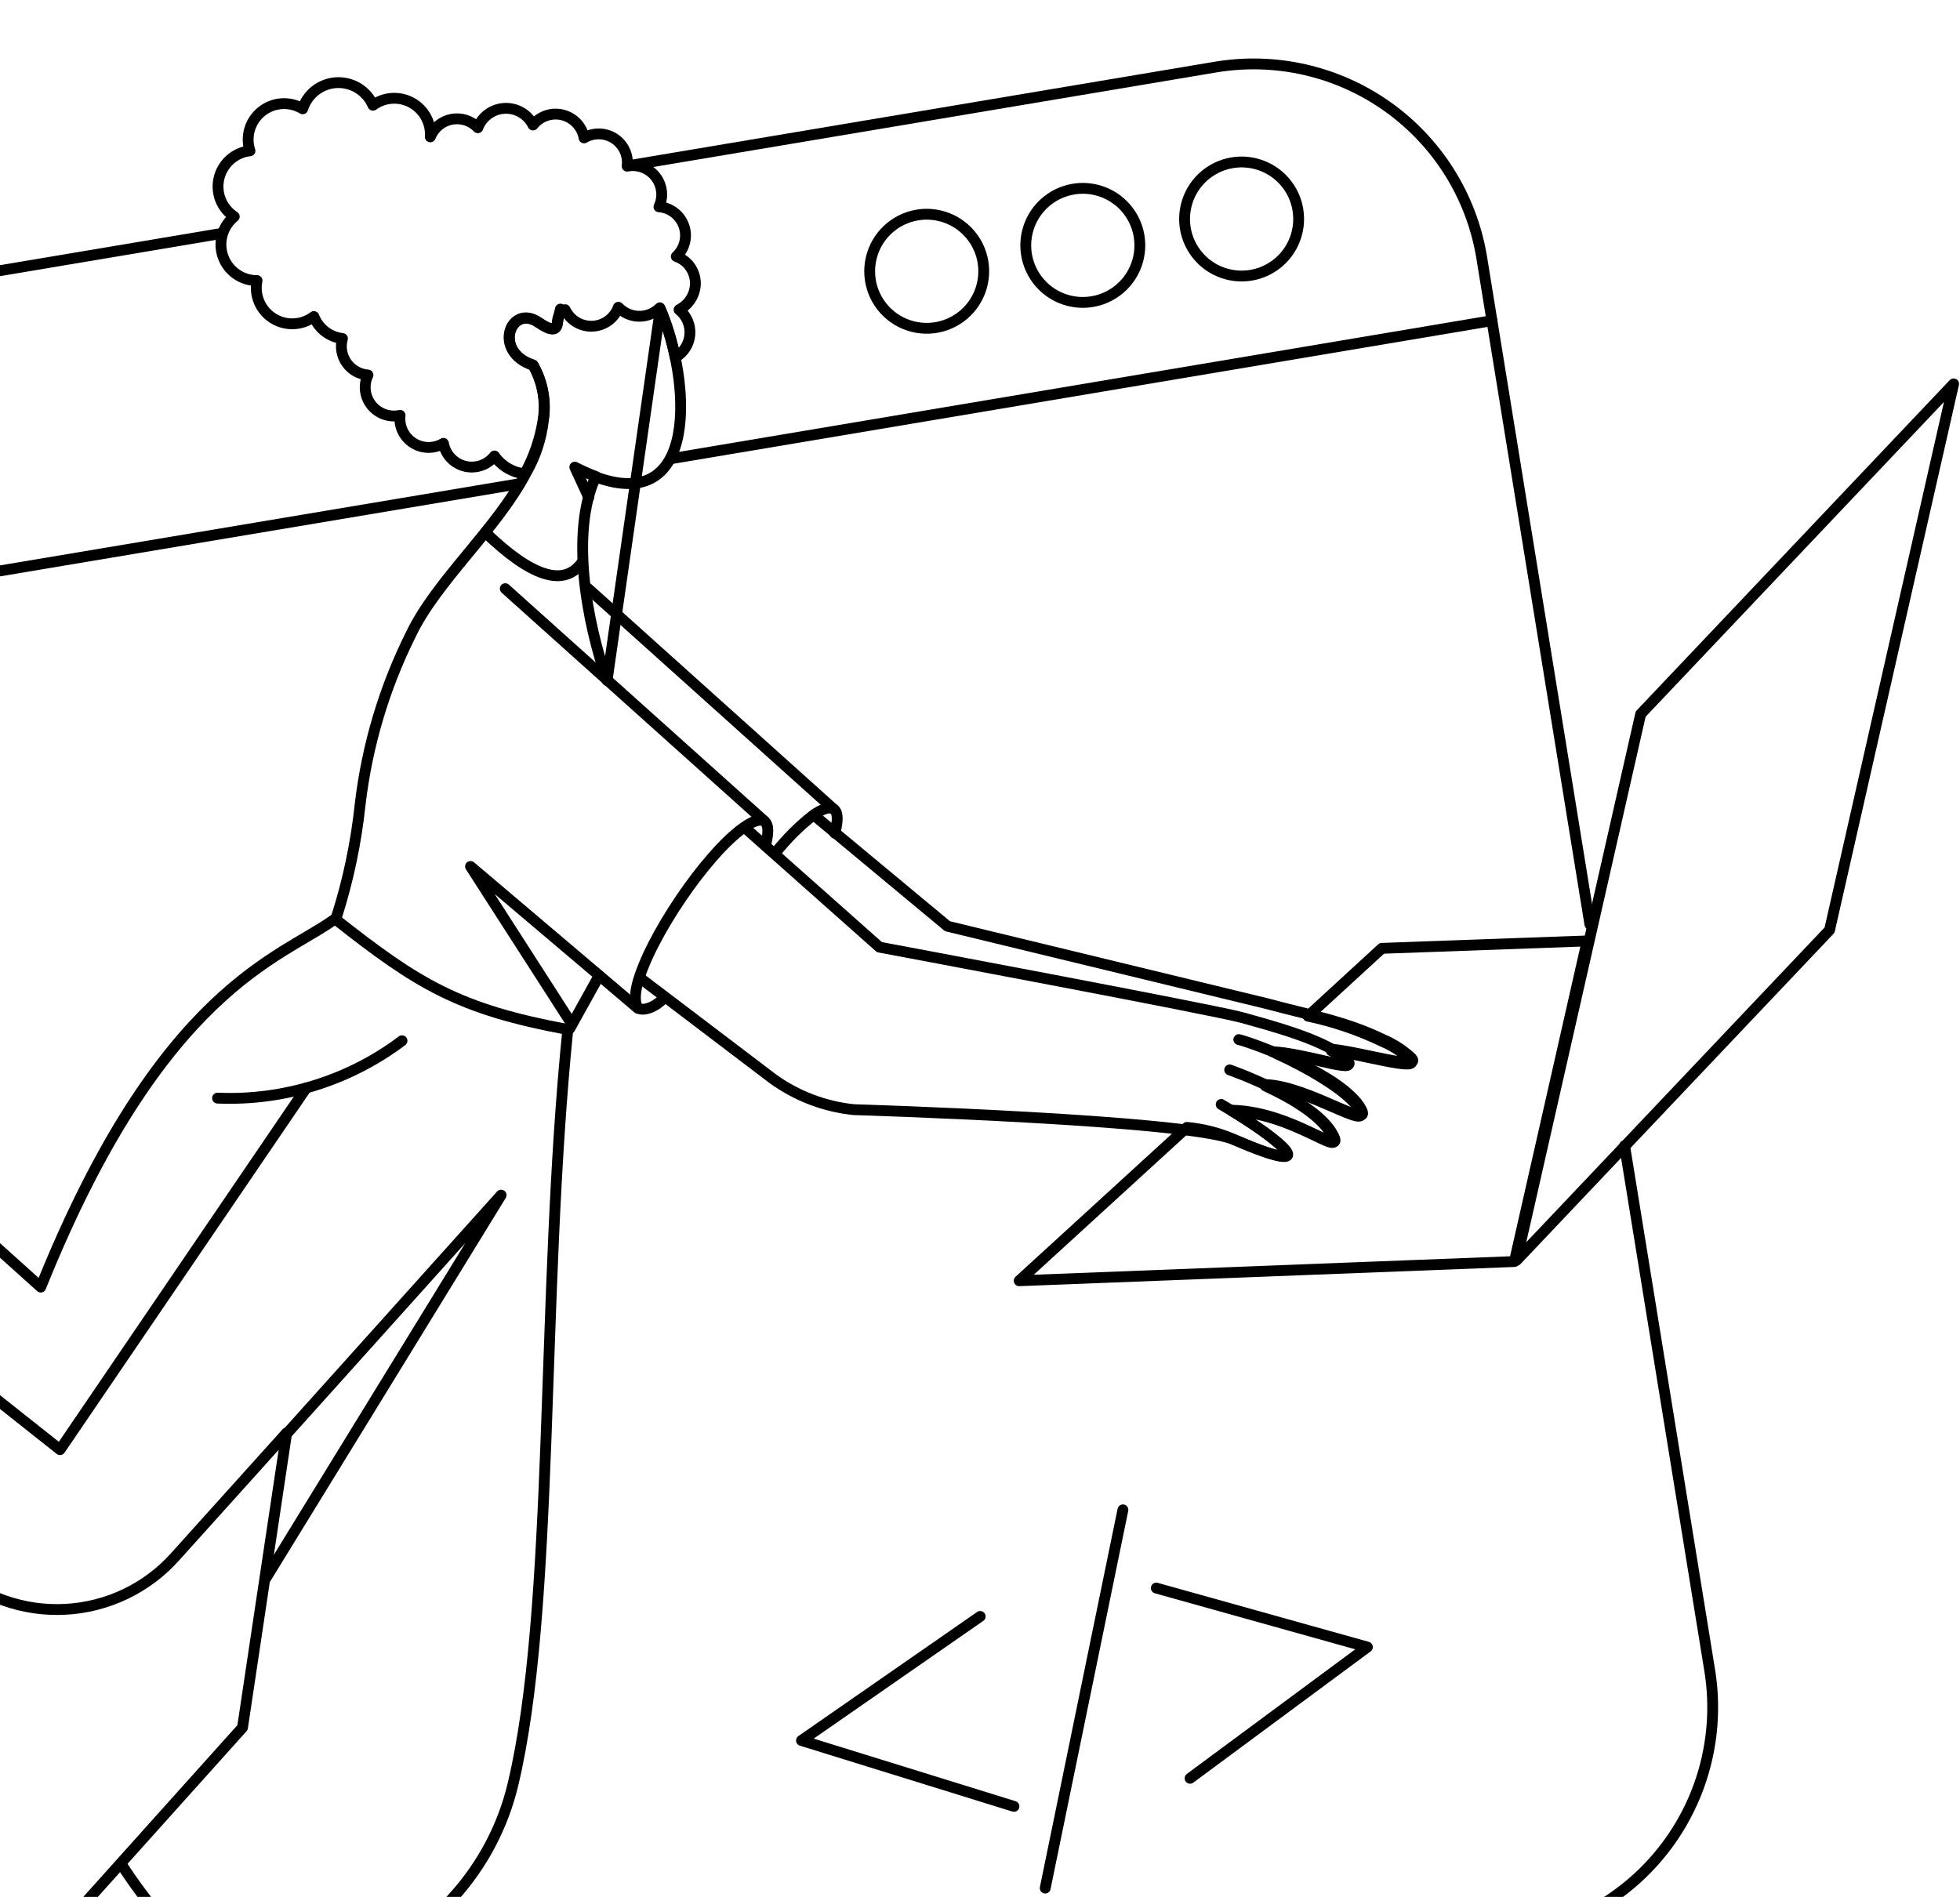 <svg width="312" height="302" viewBox="0 0 312 302" fill="none" xmlns="http://www.w3.org/2000/svg">
<g clip-path="url(#clip0_19_862)">
<path d="M291.233 148.079L241.415 200.65L261.167 113.687L310.985 61.116L291.233 148.079Z" stroke="black" stroke-width="1.725" stroke-linecap="round" stroke-linejoin="round"/>
<path d="M219.964 150.984L208.209 161.778C212.333 162.65 216.339 164.014 220.139 165.842C221.749 166.527 223.228 167.488 224.509 168.682C226.301 170.736 216.689 167.808 211.967 167.284H211.923C212.878 167.786 213.747 168.435 214.502 169.207C216.052 170.98 204.195 166.966 203.14 167.721C207.685 169.775 214.72 173.664 216.425 176.691C218.435 180.318 208.122 173.105 201.435 172.887C205.674 174.853 210.307 177.608 211.967 180.667C214.24 184.807 206.024 177.217 196.235 176.909H196.191C205.543 182.59 209.913 187.259 196.628 181.498C194.193 180.409 191.594 179.729 188.937 179.488L162.237 203.904L241.071 200.845L252.652 149.804L219.964 150.984Z" stroke="black" stroke-width="1.725" stroke-linecap="round" stroke-linejoin="round"/>
<path d="M110.627 45.892C110.813 44.834 110.615 43.743 110.07 42.816C109.528 41.89 108.67 41.187 107.655 40.833C108.309 40.229 108.771 39.447 108.987 38.584C109.203 37.721 109.162 36.813 108.867 35.973C108.575 35.133 108.042 34.397 107.338 33.855C106.632 33.313 105.783 32.989 104.895 32.923C105.256 32.153 105.399 31.297 105.302 30.451C105.208 29.606 104.879 28.803 104.355 28.133C103.83 27.462 103.131 26.951 102.333 26.655C101.535 26.358 100.67 26.289 99.835 26.455C99.944 25.607 99.81 24.746 99.451 23.97C99.093 23.193 98.524 22.533 97.809 22.064C97.094 21.595 96.261 21.337 95.408 21.317C94.552 21.297 93.71 21.518 92.975 21.954C92.818 21.083 92.415 20.275 91.812 19.628C91.208 18.98 90.431 18.521 89.573 18.304C88.715 18.087 87.813 18.123 86.975 18.406C86.137 18.689 85.397 19.208 84.846 19.9C84.43 19.066 83.779 18.371 82.973 17.901C82.168 17.43 81.243 17.204 80.312 17.25C79.38 17.297 78.482 17.613 77.728 18.162C76.973 18.71 76.395 19.466 76.063 20.337C75.535 19.781 74.875 19.366 74.144 19.131C73.414 18.896 72.635 18.849 71.882 18.994C71.129 19.139 70.424 19.471 69.833 19.96C69.241 20.448 68.782 21.078 68.498 21.791C68.573 20.698 68.335 19.607 67.81 18.645C67.286 17.683 66.498 16.891 65.539 16.362C64.58 15.833 63.491 15.589 62.397 15.658C61.305 15.728 60.254 16.108 59.369 16.754C58.885 15.636 58.071 14.693 57.036 14.05C56.002 13.408 54.796 13.097 53.579 13.159C52.362 13.22 51.194 13.652 50.229 14.396C49.264 15.14 48.55 16.161 48.182 17.322C47.181 16.717 46.02 16.433 44.854 16.508C43.687 16.583 42.571 17.014 41.657 17.742C40.743 18.471 40.073 19.462 39.74 20.582C39.406 21.702 39.423 22.898 39.789 24.008C38.62 24.14 37.518 24.63 36.637 25.411C35.755 26.192 35.135 27.225 34.863 28.371C34.589 29.516 34.676 30.718 35.111 31.813C35.546 32.907 36.307 33.841 37.291 34.487C36.369 35.233 35.702 36.248 35.381 37.389C35.06 38.531 35.102 39.745 35.5 40.862C35.898 41.98 36.633 42.946 37.603 43.628C38.574 44.31 39.733 44.673 40.919 44.669C40.681 45.808 40.795 46.993 41.25 48.065C41.703 49.137 42.473 50.045 43.457 50.667C44.44 51.29 45.591 51.597 46.754 51.548C47.916 51.499 49.036 51.096 49.965 50.394C50.333 51.336 50.95 52.16 51.752 52.778C52.553 53.395 53.509 53.781 54.514 53.894C54.329 54.547 54.292 55.232 54.405 55.901C54.517 56.57 54.777 57.205 55.166 57.761C55.555 58.317 56.062 58.779 56.652 59.115C57.24 59.451 57.897 59.651 58.573 59.702C58.208 60.474 58.066 61.334 58.165 62.183C58.264 63.032 58.597 63.837 59.13 64.505C59.662 65.174 60.371 65.68 61.177 65.967C61.982 66.253 62.851 66.308 63.686 66.126C63.586 66.975 63.725 67.836 64.09 68.61C64.454 69.384 65.028 70.041 65.747 70.505C66.466 70.969 67.299 71.222 68.155 71.237C69.011 71.25 69.853 71.024 70.586 70.583C70.743 71.455 71.147 72.263 71.754 72.909C72.358 73.556 73.138 74.013 73.998 74.226C74.857 74.439 75.761 74.397 76.598 74.108C77.434 73.818 78.171 73.292 78.715 72.593C79.265 73.383 79.979 74.046 80.81 74.536C81.639 75.026 82.564 75.332 83.521 75.434C84.985 72.789 85.977 69.909 86.449 66.924C86.936 63.884 86.368 60.769 84.839 58.096C78.328 55.955 81.256 48.307 85.67 51.279C87.767 52.721 88.563 52.629 88.729 51.235C88.741 50.833 88.862 50.441 89.079 50.102C89.296 49.762 89.602 49.488 89.962 49.308C90.35 50.128 90.972 50.814 91.75 51.281C92.526 51.748 93.425 51.975 94.332 51.933C95.238 51.891 96.112 51.582 96.841 51.045C97.572 50.508 98.129 49.767 98.439 48.915C98.862 49.362 99.371 49.719 99.934 49.967C100.498 50.214 101.105 50.345 101.719 50.353C102.335 50.361 102.945 50.246 103.515 50.014C104.086 49.782 104.603 49.438 105.038 49.002C106.119 51.549 106.94 54.2 107.485 56.912C108.141 56.542 108.697 56.017 109.102 55.383C109.509 54.748 109.753 54.023 109.813 53.273C109.873 52.522 109.748 51.768 109.449 51.077C109.15 50.385 108.686 49.778 108.097 49.308C108.755 48.974 109.325 48.492 109.764 47.899C110.204 47.306 110.5 46.619 110.627 45.892Z" stroke="black" stroke-width="1.725" stroke-linecap="round" stroke-linejoin="round"/>
<path d="M107.064 72.987L237.509 51.05" stroke="black" stroke-width="1.725" stroke-linecap="round" stroke-linejoin="round"/>
<path d="M-107.75 108.972L82.345 77.071" stroke="black" stroke-width="1.725" stroke-linecap="round" stroke-linejoin="round"/>
<path d="M93.54 93.634L132.651 128.769" stroke="black" stroke-width="1.725" stroke-linecap="round" stroke-linejoin="round"/>
<path d="M132.896 132.66C133.421 130.694 133.423 129.291 132.721 128.815C132.068 128.373 130.881 128.764 129.4 129.82C127.181 131.572 125.173 133.579 123.42 135.8" stroke="black" stroke-width="1.725" stroke-linecap="round" stroke-linejoin="round"/>
<path d="M80.431 93.721L121.64 130.691" stroke="black" stroke-width="1.725" stroke-linecap="round" stroke-linejoin="round"/>
<path d="M101.556 160.537L74.899 137.944L91.043 163.064" stroke="black" stroke-width="1.725" stroke-linecap="round" stroke-linejoin="round"/>
<path d="M197.199 165.508C198.809 165.858 213.552 171.01 216.645 176.52C218.715 180.189 208.255 172.893 201.482 172.675" stroke="black" stroke-width="1.725" stroke-linecap="round" stroke-linejoin="round"/>
<path d="M195.746 170.333C199.854 171.819 209.59 175.931 212.134 180.559C214.434 184.759 206.154 177.063 196.227 176.757" stroke="black" stroke-width="1.725" stroke-linecap="round" stroke-linejoin="round"/>
<path d="M194.393 175.835C204.793 181.909 210.525 187.533 196.403 181.429C189.107 178.275 135.913 176.665 135.913 176.665C131.244 176.182 126.787 174.478 122.987 171.723L101.924 155.728" stroke="black" stroke-width="1.725" stroke-linecap="round" stroke-linejoin="round"/>
<path d="M118.58 131.784L139.993 150.794C139.993 150.794 193.657 160.845 197.764 162.018C201.872 163.191 211.709 165.684 214.589 168.966C216.121 170.712 207.689 167.699 202.571 167.436" stroke="black" stroke-width="1.725" stroke-linecap="round" stroke-linejoin="round"/>
<path d="M121.849 134.606C122.373 132.639 122.376 131.236 121.674 130.76C121.021 130.318 119.834 130.712 118.353 131.765C112.306 136.068 103.32 149.408 101.441 156.718C100.981 158.512 101.064 160.129 101.66 160.52C102.35 160.98 104.325 160.432 105.8 158.772" stroke="black" stroke-width="1.725" stroke-linecap="round" stroke-linejoin="round"/>
<path d="M34.629 174.829C45.179 175.273 55.558 172.046 63.995 165.696" stroke="black" stroke-width="1.725" stroke-linecap="round" stroke-linejoin="round"/>
<path d="M90.701 163.752L95.377 155.318" stroke="black" stroke-width="1.725" stroke-linecap="round" stroke-linejoin="round"/>
<path d="M92.72 89.434C89.836 93.63 84.548 91.794 77.251 84.759" stroke="black" stroke-width="1.725" stroke-linecap="round" stroke-linejoin="round"/>
<path d="M45.807 228.076L79.769 190.271L42.362 251.188" stroke="black" stroke-width="1.725" stroke-linecap="round" stroke-linejoin="round"/>
<path d="M-7.796 249.791C-5.329 252.006 -2.45 253.715 0.676 254.816C3.803 255.918 7.118 256.394 10.427 256.215C13.738 256.038 16.981 255.207 19.971 253.777C22.962 252.344 25.641 250.336 27.854 247.868L45.633 228.12L38.605 275.04L9.588 307.378C16.869 320.162 28.09 330.247 41.576 336.128L72.297 301.911C76.846 296.853 80.06 290.74 81.649 284.125C88.338 256.065 86.063 206.514 90.389 163.906C72.996 160.673 66.573 156.74 53.331 146.295C44.776 152.549 25.679 157.19 6.487 204.911L-22.129 179.172C-35.331 185.889 -45.565 197.275 -50.84 211.116L-7.796 249.791Z" stroke="black" stroke-width="1.725" stroke-linecap="round" stroke-linejoin="round"/>
<path d="M94.88 75.873C93.724 75.442 92.594 74.939 91.499 74.369L93.719 79.199" stroke="black" stroke-width="1.725" stroke-linecap="round" stroke-linejoin="round"/>
<path d="M53.579 145.96C55.439 140.117 56.698 134.099 57.337 127.999C58.45 118.615 61.174 109.494 65.387 101.036C69.504 92.386 78.957 84.41 83.787 75.21C85.235 72.682 86.154 69.887 86.49 66.994C86.977 63.954 86.409 60.839 84.88 58.167C78.368 56.025 81.31 48.359 85.71 51.349C87.815 52.782 88.638 52.704 88.769 51.306C88.888 50.57 89.035 49.871 89.208 49.208M96.635 108.334C93.415 99.042 90.743 84.835 94.816 75.927C111.362 81.997 109.961 60.545 105.113 49.208L96.635 108.334Z" stroke="black" stroke-width="1.725" stroke-linecap="round" stroke-linejoin="round"/>
<path d="M19.317 296.794C27.221 309.108 38.47 318.915 51.747 325.068" stroke="black" stroke-width="1.725" stroke-linecap="round" stroke-linejoin="round"/>
<path d="M212.013 167.038C216.776 167.519 226.468 170.488 224.686 168.437C223.391 167.231 221.898 166.254 220.272 165.553C214.108 162.54 208.211 161.576 201.656 159.784L150.826 147.461L129.615 129.829" stroke="black" stroke-width="1.725" stroke-linecap="round" stroke-linejoin="round"/>
<path d="M48.758 173.198L9.559 230.795L-28.329 200.773" stroke="black" stroke-width="1.725" stroke-linecap="round" stroke-linejoin="round"/>
<path d="M156.474 41.703C156.768 43.474 156.529 45.294 155.788 46.93C155.05 48.566 153.84 49.947 152.315 50.896C150.793 51.845 149.02 52.322 147.226 52.264C145.429 52.206 143.693 51.618 142.232 50.573C140.772 49.528 139.654 48.073 139.019 46.393C138.387 44.713 138.265 42.882 138.672 41.133C139.077 39.384 139.994 37.794 141.303 36.566C142.614 35.337 144.259 34.524 146.03 34.23C148.405 33.837 150.841 34.404 152.798 35.805C154.756 37.206 156.078 39.327 156.474 41.703Z" stroke="black" stroke-width="1.725" stroke-linecap="round" stroke-linejoin="round"/>
<path d="M181.323 37.581C181.617 39.352 181.378 41.171 180.638 42.808C179.899 44.444 178.689 45.824 177.165 46.774C175.642 47.723 173.869 48.199 172.075 48.142C170.278 48.084 168.542 47.496 167.081 46.451C165.621 45.406 164.503 43.951 163.868 42.271C163.236 40.591 163.114 38.76 163.521 37.011C163.926 35.261 164.843 33.672 166.152 32.443C167.463 31.215 169.108 30.402 170.879 30.108C173.255 29.715 175.688 30.281 177.648 31.683C179.605 33.084 180.927 35.205 181.323 37.581Z" stroke="black" stroke-width="1.725" stroke-linecap="round" stroke-linejoin="round"/>
<path d="M206.601 33.383C206.895 35.154 206.656 36.974 205.915 38.61C205.177 40.246 203.967 41.627 202.442 42.576C200.92 43.525 199.146 44.001 197.352 43.944C195.556 43.886 193.82 43.298 192.359 42.253C190.899 41.208 189.781 39.753 189.146 38.073C188.514 36.393 188.392 34.562 188.799 32.813C189.204 31.064 190.121 29.474 191.43 28.246C192.741 27.017 194.385 26.204 196.156 25.91C198.532 25.517 200.968 26.083 202.925 27.484C204.885 28.885 206.207 31.007 206.601 33.383Z" stroke="black" stroke-width="1.725" stroke-linecap="round" stroke-linejoin="round"/>
<path d="M161.406 287.589L127.583 277.101L156.031 257.348" stroke="black" stroke-width="1.725" stroke-linecap="round" stroke-linejoin="round"/>
<path d="M189.438 283.115L217.668 262.226L184.063 252.831" stroke="black" stroke-width="1.725" stroke-linecap="round" stroke-linejoin="round"/>
<path d="M178.749 240.379L166.382 300.598" stroke="black" stroke-width="1.725" stroke-linecap="round" stroke-linejoin="round"/>
<path d="M258.606 182.402L272.107 265.624C272.921 270.39 272.788 275.27 271.716 279.985C270.642 284.7 268.65 289.158 265.856 293.102C263.059 297.047 259.512 300.402 255.418 302.976C251.324 305.55 246.766 307.291 241.998 308.1L21.913 345.112" stroke="black" stroke-width="1.725" stroke-linecap="round" stroke-linejoin="round"/>
<path d="M35.092 37.194L-79.363 56.423C-84.13 57.233 -88.691 58.975 -92.784 61.548C-96.878 64.122 -100.424 67.477 -103.22 71.422C-106.016 75.367 -108.008 79.824 -109.081 84.539C-110.153 89.253 -110.287 94.133 -109.472 98.9L-98.261 168.024" stroke="black" stroke-width="1.725" stroke-linecap="round" stroke-linejoin="round"/>
<path d="M100.319 26.333L193.357 10.702C198.122 9.888 203.003 10.021 207.718 11.094C212.433 12.166 216.89 14.158 220.835 16.954C224.779 19.751 228.135 23.297 230.709 27.39C233.282 31.484 235.023 36.044 235.833 40.811L253.085 147.169" stroke="black" stroke-width="1.725" stroke-linecap="round" stroke-linejoin="round"/>
</g>
<defs>
<clipPath id="clip0_19_862">
<rect x="-128" y="0.224" width="440" height="408" fill="white"/>
</clipPath>
</defs>
</svg>

